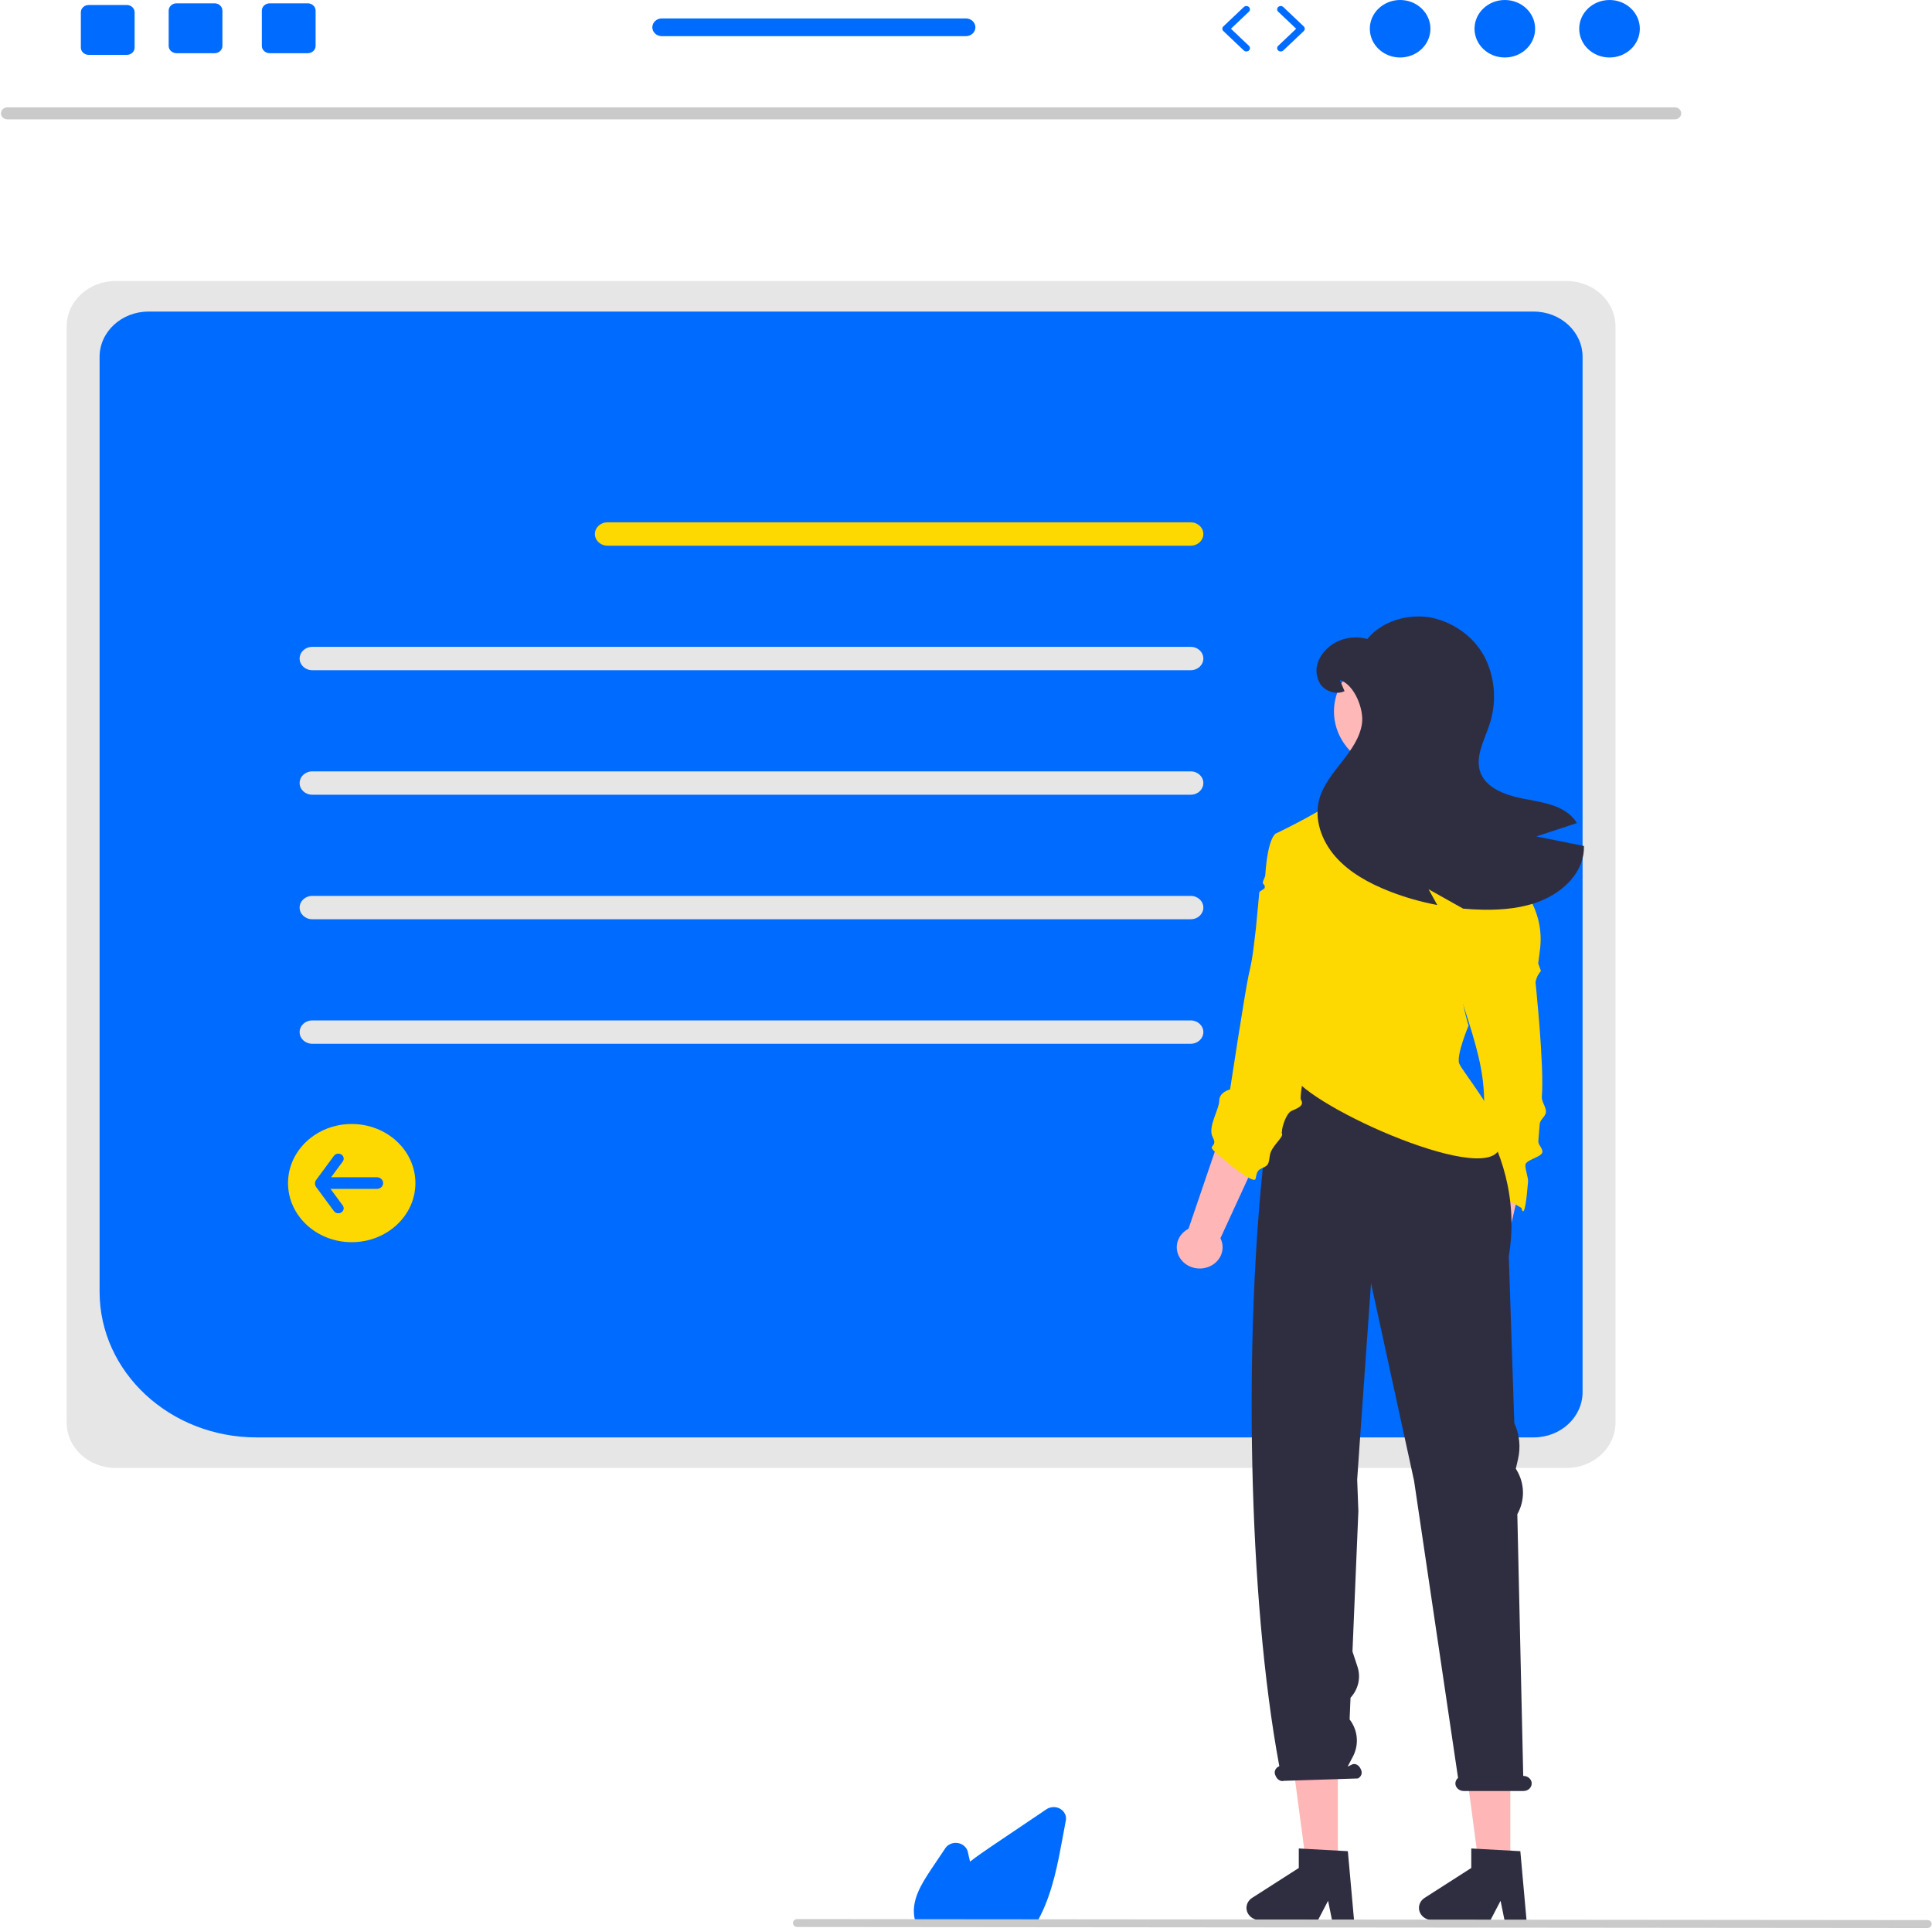 <svg width="501" height="500" viewBox="0 0 501 500" fill="none" xmlns="http://www.w3.org/2000/svg">
<g clip-path="url(#clip0_25_817)">
<path d="M29.941 380.686H406.274C413.255 380.679 418.913 375.429 418.921 368.951V84.618C418.913 78.14 413.255 72.89 406.274 72.882H29.941C22.959 72.89 17.302 78.14 17.294 84.618V368.951C17.302 375.429 22.959 380.679 29.941 380.686Z" fill="#E6E6E6"/>
<path d="M66.507 372.77H397.74C404.722 372.763 410.38 367.513 410.388 361.035V92.54C410.38 86.062 404.722 80.812 397.74 80.804H38.472C31.491 80.812 25.833 86.062 25.825 92.54V335.022C25.85 355.86 44.049 372.747 66.507 372.77Z" fill="#006BFF"/>
<path d="M157.529 141.516H308.786C310.587 141.516 312.048 140.161 312.048 138.489C312.048 136.817 310.587 135.462 308.786 135.462H157.529C155.727 135.462 154.267 136.817 154.267 138.489C154.267 140.161 155.727 141.516 157.529 141.516Z" fill="#FED801"/>
<path d="M80.96 173.808H308.786C310.587 173.808 312.048 172.453 312.048 170.781C312.048 169.109 310.587 167.754 308.786 167.754H80.96C79.159 167.754 77.698 169.109 77.698 170.781C77.698 172.453 79.159 173.808 80.96 173.808Z" fill="#E6E6E6"/>
<path d="M80.96 206.1H308.786C310.587 206.1 312.048 204.745 312.048 203.073C312.048 201.402 310.587 200.046 308.786 200.046H80.96C79.159 200.046 77.698 201.402 77.698 203.073C77.698 204.745 79.159 206.1 80.96 206.1Z" fill="#E6E6E6"/>
<path d="M80.96 238.392H308.786C310.587 238.392 312.048 237.037 312.048 235.365C312.048 233.694 310.587 232.339 308.786 232.339H80.96C79.159 232.339 77.698 233.694 77.698 235.365C77.698 237.037 79.159 238.392 80.96 238.392Z" fill="#E6E6E6"/>
<path d="M80.96 270.684H308.786C310.587 270.684 312.048 269.329 312.048 267.657C312.048 265.986 310.587 264.631 308.786 264.631H80.96C79.159 264.631 77.698 265.986 77.698 267.657C77.698 269.329 79.159 270.684 80.96 270.684Z" fill="#E6E6E6"/>
<path d="M91.205 322.143C100.327 322.143 107.722 315.282 107.722 306.818C107.722 298.354 100.327 291.492 91.205 291.492C82.083 291.492 74.689 298.354 74.689 306.818C74.689 315.282 82.083 322.143 91.205 322.143Z" fill="#FED801"/>
<path d="M81.913 306.09L86.596 299.748C87.028 299.16 87.891 299.008 88.525 299.409C89.159 299.809 89.323 300.611 88.891 301.199L88.887 301.205L85.859 305.306H97.722C98.622 305.303 99.354 305.978 99.356 306.813C99.359 307.648 98.632 308.327 97.732 308.329H85.71L88.887 312.632C89.318 313.221 89.152 314.023 88.518 314.422C87.887 314.819 87.029 314.671 86.596 314.089L81.913 307.747C81.603 307.232 81.603 306.605 81.913 306.09Z" fill="#006BFF"/>
<path d="M1.893 30.952H434.319C435.247 30.933 435.982 30.221 435.963 29.36C435.943 28.526 435.219 27.854 434.319 27.836H1.893C0.966 27.854 0.23 28.567 0.25 29.427C0.269 30.262 0.994 30.934 1.893 30.952Z" fill="#CACACA"/>
<path d="M380.204 338.067C377.703 336.126 377.372 332.672 379.464 330.352C379.687 330.105 379.933 329.876 380.2 329.669L383.781 300.957L395.151 303.4L388.832 330.616C390.767 333.071 390.19 336.517 387.544 338.312C385.33 339.814 382.296 339.713 380.204 338.067Z" fill="#FFB6B6"/>
<path d="M381.379 305.639L394.542 313.259C394.542 313.259 395.343 317.725 396.248 306.501C396.343 305.33 395.462 303.289 395.559 302.087C395.668 300.73 399.856 300.113 399.966 298.74C400.044 297.763 398.834 296.894 398.912 295.92C399.03 294.444 399.148 292.976 399.263 291.532C399.36 290.324 400.802 289.558 400.895 288.392C400.989 287.217 399.733 285.641 399.822 284.527C400.485 276.172 398.191 255.153 398.191 254.725C398.368 253.652 398.851 252.642 399.59 251.8L398.887 249.851L399.352 246.192C399.962 241.385 398.873 236.524 396.248 232.34L392.905 230.309L377.48 254.383C383.971 275.215 388.208 283.398 381.379 305.639Z" fill="#FED801"/>
<path d="M391.65 485.139H383.687L379.897 456.64H391.65V485.139Z" fill="#FFB6B6"/>
<path d="M394.248 480.078L381.527 479.374V484.431L369.432 492.182C367.885 493.173 367.496 495.141 368.565 496.576C369.2 497.431 370.248 497.941 371.366 497.941H386.512L389.123 492.938L390.142 497.941H395.852L394.248 480.078Z" fill="#2F2E41"/>
<path d="M346.921 485.139H338.958L335.169 456.64H346.921V485.139Z" fill="#FFB6B6"/>
<path d="M349.52 480.078L336.798 479.374V484.431L324.703 492.182C323.156 493.173 322.768 495.141 323.836 496.576C324.472 497.431 325.519 497.941 326.638 497.941H341.784L344.394 492.938L345.413 497.941H351.124L349.52 480.078Z" fill="#2F2E41"/>
<path d="M395.03 460.563H394.999L393.467 392.693C395.48 389.09 395.416 384.792 393.296 381.242L393.077 380.874L393.645 378.429C394.375 375.287 394.04 372.013 392.686 369.056L391.257 325.831C396.361 295.138 372.037 275.121 372.037 275.121H335.599L327.776 300.06C322.604 346.811 323.543 413.901 331.749 458.039L331.526 458.144C330.644 458.6 330.304 459.618 330.754 460.457C331.133 461.476 332.093 462.093 332.899 461.835L352.143 461.214C353.024 460.758 353.364 459.74 352.914 458.902C352.535 457.882 351.575 457.265 350.769 457.523L349.461 458.137L350.811 455.587C352.467 452.459 352.147 448.741 349.976 445.897L350.213 440.284C352.259 438.061 352.939 435.022 352.016 432.227L350.718 428.296L352.251 391.89L351.941 383.723L352.579 374.457L355.529 332.78L366.694 384.031L378.099 461.079C377.54 461.546 377.296 462.255 377.457 462.936C377.699 463.85 378.592 464.487 379.606 464.468H395.085C396.25 464.467 397.193 463.59 397.192 462.51C397.192 462.334 397.166 462.16 397.116 461.991C396.848 461.133 395.993 460.548 395.03 460.563Z" fill="#2F2E41"/>
<path d="M306.48 326.911C304.423 324.564 304.805 321.115 307.334 319.206C307.604 319.002 307.892 318.821 308.196 318.665L317.592 291.108L328.254 295.511L316.477 321.117C317.874 323.868 316.602 327.149 313.637 328.445C311.156 329.529 308.197 328.895 306.48 326.911Z" fill="#FFB6B6"/>
<path d="M345.14 239.305C345.14 239.305 334.425 274.49 334.91 278.044C335.911 285.374 385.152 307.904 388.813 297.878L388.354 294.582C390.204 291.149 378.917 277.524 378.37 275.742C377.673 273.463 380.825 265.981 380.825 265.981C380.825 265.981 378.647 259.15 378.995 254.922C379.349 250.693 380.4 251.345 384.255 248.737C388.109 246.135 394.42 234.101 394.42 234.101C394.42 234.101 391.616 222.39 391.616 220.111C391.616 217.833 380.097 213.951 378.698 212.653C378.089 211.899 377.577 211.082 377.171 210.219C376.887 209.692 377.067 208.472 376.764 207.868C376.571 207.473 375.894 207.719 375.694 207.312C375.501 206.917 375.669 206.463 375.475 206.074C375.224 205.559 374.618 205.111 374.379 204.626C373.284 202.401 372.349 200.589 372.059 200.589C371.363 200.589 348.918 203.52 348.918 203.52C347.696 205.273 346.288 206.908 344.715 208.4C342.259 210.673 330.766 216.206 330.766 216.206L345.14 239.305Z" fill="#FED801"/>
<path d="M314.833 298.499C316.586 300.125 325.262 307.595 325.617 305.639C325.965 303.689 326.154 303.456 327.56 302.81C328.965 302.158 328.965 301.835 329.313 299.556C329.661 297.278 332.819 294.999 332.465 294.024C332.117 293.049 332.442 294.289 332.442 293.308C332.442 292.333 333.492 288.757 334.898 288.105C336.296 287.453 338.404 286.807 337.347 285.18C336.296 283.553 347.242 234.747 347.242 234.747L337.425 216.858L330.766 216.206C330.766 216.206 328.743 217.28 328.109 226.965C328.076 227.455 327.5 228.355 327.475 228.891C327.455 229.336 327.985 229.41 327.971 229.887C327.968 229.989 327.965 230.092 327.962 230.196C327.948 230.67 326.567 231.02 326.546 231.478C326.509 232.297 325.966 237.518 325.908 238.286C325.842 239.151 325.764 239.984 325.674 240.786C324.705 249.513 324.358 250.251 323.758 253.036C322.829 257.348 318.976 282.53 318.976 282.53C318.976 282.53 316.172 283.176 316.172 285.455C316.172 287.734 313.08 292.314 314.478 294.916C315.884 297.524 313.079 296.872 314.833 298.499Z" fill="#FED801"/>
<path d="M362.554 199.921C353.37 199.921 345.924 193.013 345.924 184.491C345.924 175.969 353.37 169.06 362.554 169.06C371.738 169.06 379.184 175.969 379.184 184.491C379.184 193.013 371.738 199.921 362.554 199.921Z" fill="#FFB8B8"/>
<path d="M398.39 216.919C401.909 215.762 405.428 214.603 408.947 213.441C408.34 212.497 407.568 211.653 406.662 210.945C403.311 208.349 398.686 207.88 394.432 207.004C390.172 206.129 385.547 204.333 383.99 200.555C382.372 196.627 384.718 192.386 386.08 188.382C388.091 182.767 387.847 176.666 385.392 171.205C382.85 165.738 377.708 161.681 371.484 160.233C365.322 158.963 358.358 161.034 354.57 165.713C349.518 164.307 344.13 166.621 342.017 171.105C341.042 173.165 341.193 175.534 342.421 177.473C343.736 179.318 346.547 180.263 348.664 179.237L347.437 176.347C351.233 177.542 353.7 183.91 353.188 187.6C352.682 191.285 350.363 194.512 348.01 197.521C345.657 200.53 343.149 203.57 342.138 207.167C340.682 212.34 342.651 217.995 346.291 222.142C349.931 226.29 355.062 229.105 360.374 231.175C364.351 232.726 368.483 233.908 372.711 234.703C371.956 233.34 371.208 231.976 370.453 230.612L379.412 235.641C381.145 235.798 382.891 235.892 384.637 235.923C389.72 236.004 394.904 235.51 399.556 233.627C404.214 231.738 408.307 228.316 409.992 223.869C410.532 222.43 410.788 220.913 410.747 219.39C406.628 218.564 402.509 217.741 398.39 216.919Z" fill="#2F2E41"/>
<path d="M237.686 499.116H268.529L268.661 498.893C269.056 498.229 269.436 497.526 269.792 496.804C272.969 490.493 274.312 483.275 275.497 476.907L276.389 472.106C276.689 470.493 275.523 468.96 273.784 468.682C272.933 468.546 272.059 468.735 271.361 469.207C266.674 472.372 261.985 475.533 257.294 478.692C255.518 479.891 253.489 481.279 251.547 482.779C251.359 481.934 251.163 481.087 250.967 480.252C250.592 478.651 248.89 477.636 247.165 477.984C246.32 478.154 245.586 478.634 245.13 479.315L241.521 484.695C238.89 488.623 236.567 492.494 237.04 496.67C237.038 496.72 237.042 496.771 237.052 496.821C237.147 497.507 237.322 498.181 237.576 498.831L237.686 499.116Z" fill="#006BFF"/>
<path d="M206.73 499.735L499.812 500C500.423 499.997 500.916 499.535 500.912 498.968C500.909 498.405 500.418 497.949 499.812 497.946L206.73 497.681C206.119 497.684 205.626 498.147 205.629 498.714C205.632 499.276 206.123 499.732 206.73 499.735Z" fill="#CACACA"/>
<path d="M417.376 14.91C413.036 14.91 409.517 11.572 409.517 7.455C409.517 3.338 413.036 0 417.376 0C421.717 0 425.235 3.338 425.235 7.455C425.235 11.572 421.717 14.91 417.376 14.91Z" fill="#006BFF"/>
<path d="M390.226 14.91C385.886 14.91 382.367 11.572 382.367 7.455C382.367 3.338 385.886 0 390.226 0C394.567 0 398.085 3.338 398.085 7.455C398.085 11.572 394.567 14.91 390.226 14.91Z" fill="#006BFF"/>
<path d="M363.076 14.91C358.735 14.91 355.217 11.572 355.217 7.455C355.217 3.338 358.735 0 363.076 0C367.416 0 370.935 3.338 370.935 7.455C370.935 11.572 367.416 14.91 363.076 14.91Z" fill="#006BFF"/>
<path d="M332.117 13.347C332.359 13.347 332.6 13.26 332.782 13.088L338.085 8.058C338.438 7.723 338.438 7.187 338.085 6.852L332.782 1.822C332.422 1.482 331.833 1.477 331.468 1.809C331.1 2.142 331.094 2.688 331.453 3.028L336.12 7.455L331.453 11.882C331.094 12.222 331.101 12.768 331.468 13.101C331.648 13.265 331.883 13.347 332.117 13.347Z" fill="#006BFF"/>
<path d="M323.206 13.347C323.441 13.347 323.676 13.265 323.856 13.101C324.223 12.768 324.23 12.223 323.871 11.882L319.204 7.455L323.871 3.028C324.23 2.688 324.223 2.142 323.856 1.809C323.49 1.475 322.901 1.482 322.542 1.822L317.239 6.852C316.886 7.187 316.886 7.723 317.239 8.058L322.542 13.088C322.724 13.26 322.965 13.347 323.206 13.347Z" fill="#006BFF"/>
<path d="M45.782 0.863H55.643C56.767 0.863 57.678 1.708 57.678 2.752V11.91C57.678 12.953 56.767 13.798 55.643 13.798H45.782C44.658 13.798 43.738 12.953 43.738 11.91V2.752C43.738 1.708 44.658 0.863 45.782 0.863Z" fill="#006BFF"/>
<path d="M69.946 0.863H79.806C80.931 0.863 81.842 1.708 81.842 2.752V11.91C81.842 12.953 80.931 13.798 79.806 13.798H69.946C68.821 13.798 67.901 12.953 67.901 11.91V2.752C67.901 1.708 68.821 0.863 69.946 0.863Z" fill="#006BFF"/>
<path d="M23.013 1.294H32.873C33.998 1.294 34.909 2.139 34.909 3.183V12.341C34.909 13.384 33.998 14.229 32.873 14.229H23.013C21.888 14.229 20.968 13.384 20.968 12.341V3.183C20.968 2.139 21.888 1.294 23.013 1.294Z" fill="#006BFF"/>
<path d="M171.638 4.778H250.458C251.833 4.778 252.939 5.813 252.939 7.081C252.939 8.348 251.833 9.383 250.458 9.383H171.638C170.272 9.383 169.157 8.348 169.157 7.081C169.157 5.813 170.272 4.778 171.638 4.778Z" fill="#006BFF"/>
</g>
<defs>
<clipPath id="clip0_25_817">
<rect width="500.663" height="500" fill="white" transform="matrix(-1 0 0 1 500.912 0)"/>
</clipPath>
</defs>
</svg>
